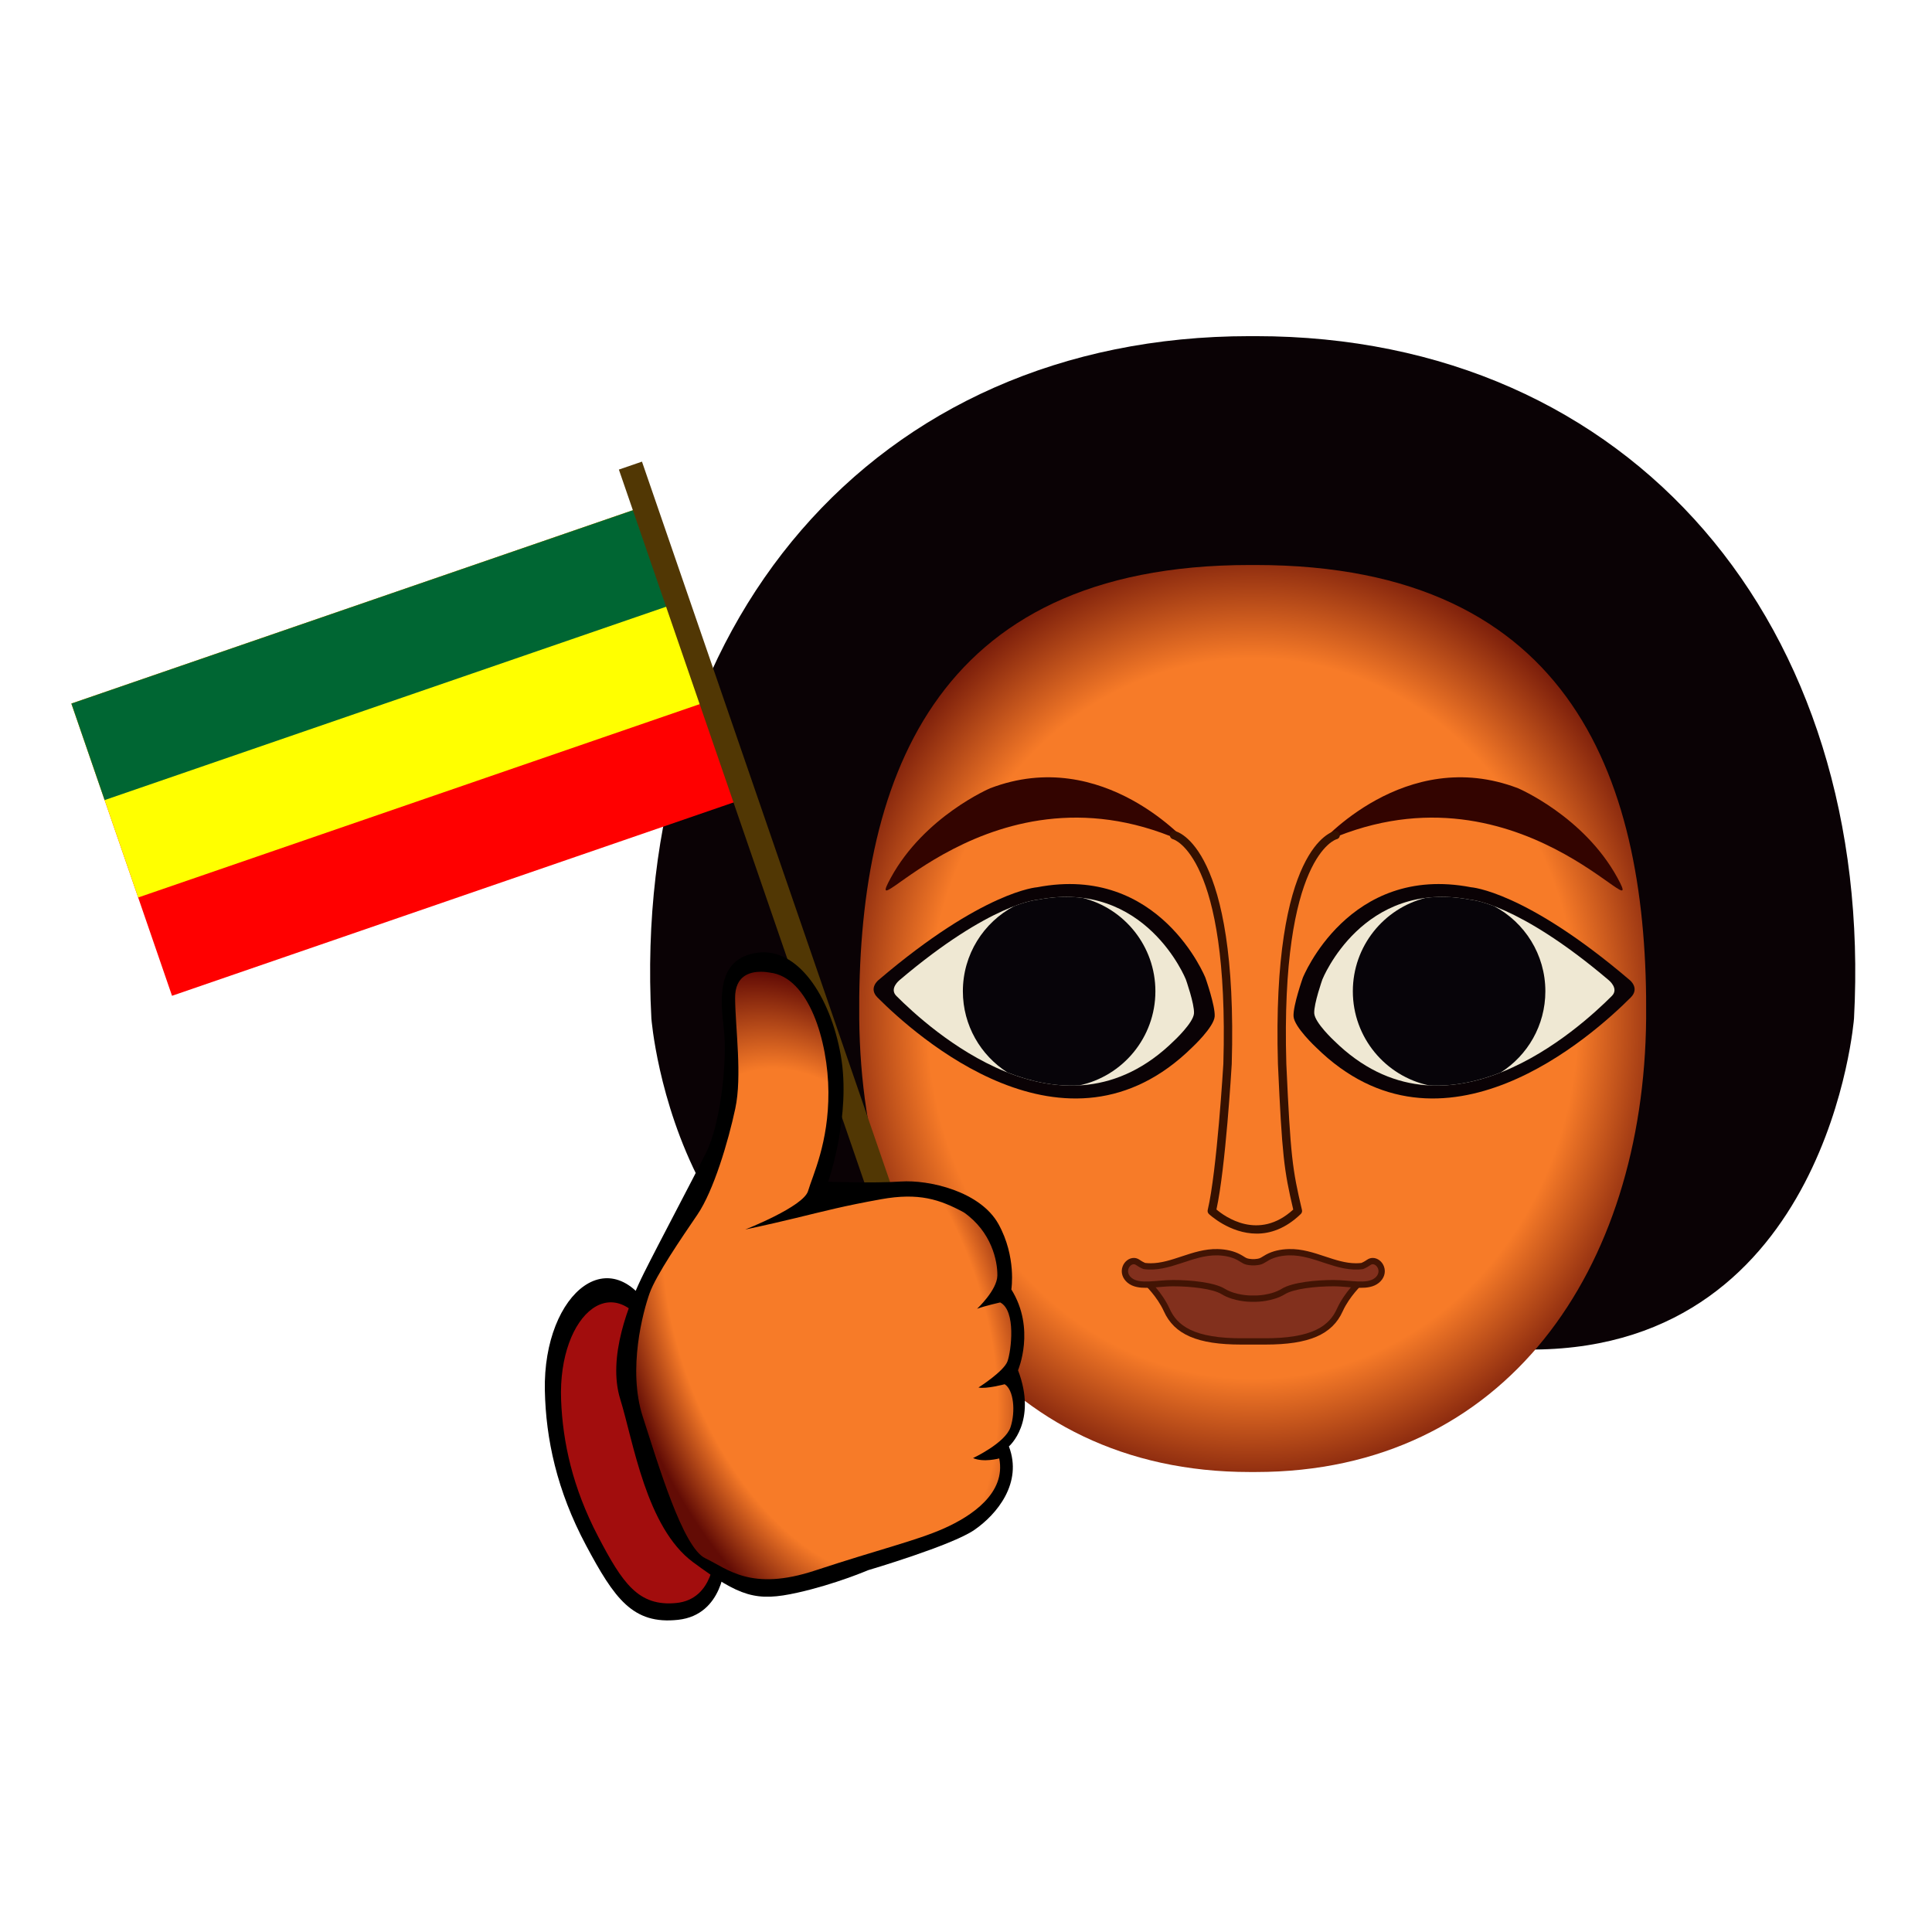 <?xml version="1.0" encoding="UTF-8" standalone="no"?>
<!-- Created with Inkscape (http://www.inkscape.org/) -->

<svg
   xmlns:dc="http://purl.org/dc/elements/1.1/"
   xmlns:cc="http://creativecommons.org/ns#"
   xmlns:rdf="http://www.w3.org/1999/02/22-rdf-syntax-ns#"
   xmlns:svg="http://www.w3.org/2000/svg"
   xmlns="http://www.w3.org/2000/svg"
   xmlns:sodipodi="http://sodipodi.sourceforge.net/DTD/sodipodi-0.dtd"
   xmlns:inkscape="http://www.inkscape.org/namespaces/inkscape"
   id="svg2"
   version="1.1"
   inkscape:version="0.91 r13725"
   xml:space="preserve"
   width="1250"
   height="1250"
   viewBox="0 0 1250 1250"
   sodipodi:docname="Ethiopian_flag_with_emoji.ai.svg"
   inkscape:export-filename="/Users/antenehs/Pictures/Emojis/Final V1/flag-no-star.png"
   inkscape:export-xdpi="90"
   inkscape:export-ydpi="90"><defs
     id="defs6"><clipPath
       clipPathUnits="userSpaceOnUse"
       id="clipPath16"><path
         d="m 0,1000 1000,0 L 1000,0 0,0 0,1000 Z"
         id="path18"
         inkscape:connector-curvature="0" /></clipPath><clipPath
       clipPathUnits="userSpaceOnUse"
       id="clipPath28"><path
         d="m 646.875,707.557 c -165.548,0 -203.22,-114.107 -202.135,-234.734 l 0,0 c 1.169,-129.637 72.493,-234.734 202.135,-234.734 l 0,0 3.039,0 c 129.638,0 200.962,105.097 202.13,234.734 l 0,0 c 1.088,120.627 -36.585,234.734 -202.13,234.734 l 0,0 -3.039,0 z"
         id="path30"
         inkscape:connector-curvature="0" /></clipPath><radialGradient
       fx="0"
       fy="0"
       cx="0"
       cy="0"
       r="1"
       gradientUnits="userSpaceOnUse"
       gradientTransform="matrix(231.963,0,0,-258.073,648.393,472.823)"
       spreadMethod="pad"
       id="radialGradient36"><stop
         style="stop-opacity:1;stop-color:#f77b28"
         offset="0"
         id="stop38" /><stop
         style="stop-opacity:1;stop-color:#f77b28"
         offset="0.422"
         id="stop40" /><stop
         style="stop-opacity:1;stop-color:#f77b28"
         offset="0.725"
         id="stop42" /><stop
         style="stop-opacity:1;stop-color:#630c05"
         offset="1"
         id="stop44" /></radialGradient><clipPath
       clipPathUnits="userSpaceOnUse"
       id="clipPath52"><path
         d="m 0,1000 1000,0 L 1000,0 0,0 0,1000 Z"
         id="path54"
         inkscape:connector-curvature="0" /></clipPath><clipPath
       clipPathUnits="userSpaceOnUse"
       id="clipPath188"><path
         d="m 380.494,485.503 c 0.157,-15.988 3.702,-40.26 0.084,-57.193 l 0,0 c -3.616,-16.932 -11.198,-42.539 -19.604,-54.882 l 0,0 c -8.407,-12.341 -21.333,-31.231 -24.705,-40.592 l 0,0 c -3.373,-9.363 -11.552,-39.45 -3.562,-64.033 l 0,0 c 7.991,-24.582 20.711,-67.738 32.349,-73.237 l 0,0 c 11.639,-5.5 23.553,-17.322 56.849,-6.334 l 0,0 c 33.293,10.991 52.438,15.445 66.66,21.769 l 0,0 c 14.222,6.323 32.228,18.226 28.637,36.243 l 0,0 c 0,0 -8.086,-2.22 -13.548,0.176 l 0,0 c 0,0 16.659,7.786 19.378,15.942 l 0,0 c 2.716,8.156 1.663,19.411 -3.01,22.286 l 0,0 c 0,0 -9.569,-2.582 -13.557,-1.698 l 0,0 c 0,0 13.171,8.341 15.037,13.619 l 0,0 c 1.866,5.276 4.539,26.162 -3.817,30.413 l 0,0 c 0,0 -8.048,-1.819 -11.943,-3.281 l 0,0 c 0,0 10.351,9.627 10.489,17.162 l 0,0 c 0.14,7.533 -2.994,22.676 -17.326,32.716 l 0,0 c -12.484,6.753 -23.341,10.323 -42.813,6.824 l 0,0 c -19.475,-3.496 -28.938,-6.041 -44.571,-9.819 l 0,0 c -15.633,-3.78 -25.794,-5.853 -25.794,-5.853 l 0,0 c 0,0 30.159,11.812 32.531,19.938 l 0,0 c 2.372,8.125 10.68,24.891 10.527,51.22 l 0,0 c -0.154,26.331 -10.127,59.438 -30.192,61.798 l 0,0 c -0.934,0.165 -2.72,0.449 -4.818,0.45 l 0,0 c -5.587,0 -13.396,-2.012 -13.281,-13.634"
         id="path190"
         inkscape:connector-curvature="0" /></clipPath><radialGradient
       fx="0"
       fy="0"
       cx="0"
       cy="0"
       r="1"
       gradientUnits="userSpaceOnUse"
       gradientTransform="matrix(102.586,35.325,61.202,-177.734,429.516,317.6)"
       spreadMethod="pad"
       id="radialGradient196"><stop
         style="stop-opacity:1;stop-color:#f77b28"
         offset="0"
         id="stop198" /><stop
         style="stop-opacity:1;stop-color:#f77b28"
         offset="0.422"
         id="stop200" /><stop
         style="stop-opacity:1;stop-color:#f77b28"
         offset="0.725"
         id="stop202" /><stop
         style="stop-opacity:1;stop-color:#630c05"
         offset="1"
         id="stop204" /></radialGradient></defs><sodipodi:namedview
     pagecolor="#ffffff"
     bordercolor="#666666"
     borderopacity="1"
     objecttolerance="10"
     gridtolerance="10"
     guidetolerance="10"
     inkscape:pageopacity="0"
     inkscape:pageshadow="2"
     inkscape:window-width="1280"
     inkscape:window-height="752"
     id="namedview4"
     showgrid="false"
     inkscape:zoom="0.31112698"
     inkscape:cx="212.07119"
     inkscape:cy="903.75593"
     inkscape:window-x="0"
     inkscape:window-y="0"
     inkscape:window-maximized="1"
     inkscape:current-layer="g10" /><g
     id="g10"
     inkscape:groupmode="layer"
     inkscape:label="Ethiopian_flag_with_emoji"
     transform="matrix(1.25,0,0,-1.25,0,1250)"><g
       id="g12"><g
         id="g14"
         clip-path="url(#clipPath16)"><g
           id="g20"
           transform="translate(649.481,826.011)"><path
             d="m 0,0 0.433,0 c 195.061,0 320.585,-149.969 309.717,-353.188 0,0 -13.041,-169.894 -165.182,-171.342 0,0 -57.235,-62.308 -143.447,-59.772 l -5.215,0 c -86.215,-2.536 -143.45,59.772 -143.45,59.772 -152.142,1.448 -165.183,171.342 -165.183,171.342 C -323.194,-149.969 -197.67,0 -2.606,0 L -2.174,0 0,0 Z"
             style="fill:#0a0205;fill-opacity:1;fill-rule:nonzero;stroke:none"
             id="path22"
             inkscape:connector-curvature="0" /></g></g></g><g
       id="g24"><g
         id="g26"
         clip-path="url(#clipPath28)"><g
           id="g32"><g
             id="g34"><path
               d="m 646.875,707.557 c -165.548,0 -203.22,-114.107 -202.135,-234.734 l 0,0 c 1.169,-129.637 72.493,-234.734 202.135,-234.734 l 0,0 3.039,0 c 129.638,0 200.962,105.097 202.13,234.734 l 0,0 c 1.088,120.627 -36.585,234.734 -202.13,234.734 l 0,0 -3.039,0 z"
               style="fill:url(#radialGradient36);stroke:none"
               id="path46"
               inkscape:connector-curvature="0" /></g></g></g></g><g
       id="g56"
       transform="translate(682.879,563.021)"><path
         d="m 0,0 c 0,0 44.194,51.438 102.877,28.98 0,0 34.051,-14.489 51.437,-46.368 C 171.701,-49.265 102.152,48.542 0,0"
         style="fill:#330400;fill-opacity:1;fill-rule:nonzero;stroke:none"
         id="path58"
         inkscape:connector-curvature="0" /></g><g
       id="g60"
       transform="translate(844.06,483.699)"><path
         d="m 0,0 c -19.423,-19.417 -97.593,-90.13 -162.88,-25.813 0,0 -11.349,10.546 -11.646,16.081 -0.294,5.536 4.799,19.929 4.799,19.929 0,0 23.621,59.051 87.058,46.866 0,0 27.848,-1.733 82.12,-48.011 0,0 5.396,-4.206 0.549,-9.052"
         style="fill:#0a0205;fill-opacity:1;fill-rule:nonzero;stroke:none"
         id="path62"
         inkscape:connector-curvature="0" /></g><g
       id="g64"
       transform="translate(834.301,484.508)"><path
         d="m 0,0 c -16.411,-16.415 -85.849,-80.242 -143.803,-23.146 0,0 -9.99,9.283 -10.253,14.155 -0.259,4.874 4.224,17.546 4.224,17.546 0,0 20.792,51.982 76.638,41.255 0,0 24.258,-1.509 71.538,-41.622 0,0 5.483,-4.357 1.656,-8.188"
         style="fill:#efe8d3;fill-opacity:1;fill-rule:nonzero;stroke:none"
         id="path66"
         inkscape:connector-curvature="0" /></g><g
       id="g68"
       transform="translate(799.874,486.924)"><path
         d="m 0,0 c 0,19.086 -10.737,35.658 -26.494,44.025 -8.145,3.106 -12.274,3.369 -12.274,3.369 -8.552,1.643 -16.281,1.809 -23.244,0.921 C -83.637,42.878 -99.647,23.311 -99.647,0 c 0,-23.939 16.885,-43.93 39.397,-48.725 12.917,-0.71 25.535,2.101 37.197,6.712 C -9.197,-33.164 0,-17.663 0,0"
         style="fill:#070409;fill-opacity:1;fill-rule:nonzero;stroke:none"
         id="path70"
         inkscape:connector-curvature="0" /></g><g
       id="g72"
       transform="translate(615.377,563.021)"><path
         d="m 0,0 c 0,0 -44.193,51.438 -102.876,28.98 0,0 -34.052,-14.489 -51.439,-46.368 C -171.703,-49.265 -102.152,48.542 0,0"
         style="fill:#330400;fill-opacity:1;fill-rule:nonzero;stroke:none"
         id="path74"
         inkscape:connector-curvature="0" /></g><g
       id="g76"
       transform="translate(454.194,483.699)"><path
         d="m 0,0 c 19.423,-19.417 97.594,-90.13 162.882,-25.813 0,0 11.348,10.546 11.643,16.081 0.298,5.536 -4.796,19.929 -4.796,19.929 0,0 -23.62,59.051 -87.058,46.866 0,0 -27.85,-1.733 -82.121,-48.011 C 0.55,9.052 -4.845,4.846 0,0"
         style="fill:#0a0205;fill-opacity:1;fill-rule:nonzero;stroke:none"
         id="path78"
         inkscape:connector-curvature="0" /></g><g
       id="g80"
       transform="translate(463.955,484.508)"><path
         d="m 0,0 c 16.411,-16.415 85.847,-80.242 143.803,-23.146 0,0 9.99,9.283 10.251,14.155 0.263,4.874 -4.223,17.546 -4.223,17.546 0,0 -20.792,51.982 -76.638,41.255 0,0 -24.256,-1.509 -71.537,-41.622 C 1.656,8.188 -3.83,3.831 0,0"
         style="fill:#efe8d3;fill-opacity:1;fill-rule:nonzero;stroke:none"
         id="path82"
         inkscape:connector-curvature="0" /></g><g
       id="g84"
       transform="translate(498.382,486.924)"><path
         d="m 0,0 c 0,19.086 10.735,35.658 26.495,44.025 8.145,3.106 12.271,3.369 12.271,3.369 8.556,1.643 16.284,1.809 23.247,0.921 C 83.636,42.878 99.646,23.311 99.646,0 c 0,-23.939 -16.887,-43.93 -39.396,-48.725 -12.921,-0.71 -25.536,2.101 -37.198,6.712 C 9.196,-33.164 0,-17.663 0,0"
         style="fill:#070409;fill-opacity:1;fill-rule:nonzero;stroke:none"
         id="path86"
         inkscape:connector-curvature="0" /></g><g
       id="g88"
       transform="translate(653.48,310.58)"><path
         d="m 0,0 c 0.515,-0.005 0.991,-0.008 1.463,-0.008 24.719,0.002 31.11,6.771 34.1,13.395 2.097,4.638 5.066,8.705 7.491,11.59 -3.371,0.541 -7.77,1.085 -11.849,1.085 -1.458,0 -2.792,-0.071 -3.971,-0.209 -3.935,-0.462 -9.989,-2.03 -15.845,-3.548 -7.09,-1.835 -13.789,-3.572 -17.51,-3.572 -0.375,0 -0.724,0.019 -1.037,0.05 -5.432,0.542 -22.416,4.996 -24.28,5.488 -4.066,0.693 -8.289,1.045 -12.547,1.045 -3.325,0 -6.223,-0.212 -8.524,-0.473 2.405,-2.874 5.317,-6.888 7.379,-11.456 2.991,-6.624 9.384,-13.395 34.102,-13.395 0.47,0 0.949,0.003 1.429,0.008 L 0,0 Z m 1.463,-6.527 c -0.495,0 -0.99,0.003 -1.496,0.007 l -9.532,0 c -0.47,-0.004 -0.968,-0.007 -1.463,-0.007 -22.613,0 -34.588,5.154 -40.044,17.23 -3.493,7.737 -10.107,13.921 -10.174,13.982 l -4.43,4.106 5.861,1.452 c 0.263,0.064 6.552,1.595 15.83,1.595 4.677,0 9.318,-0.394 13.795,-1.166 l 0.281,-0.06 c 5.068,-1.342 19.155,-4.917 23.4,-5.341 0.116,-0.012 0.245,-0.016 0.388,-0.016 2.89,0 9.492,1.709 15.876,3.363 6.067,1.571 12.342,3.196 16.719,3.71 1.428,0.168 3.021,0.253 4.731,0.253 8.85,0 18.588,-2.233 18.998,-2.328 l 6.003,-1.391 -4.526,-4.18 C 51.615,24.624 45,18.44 41.508,10.705 36.051,-1.373 24.076,-6.527 1.463,-6.527"
         style="fill:#421404;fill-opacity:1;fill-rule:nonzero;stroke:none"
         id="path90"
         inkscape:connector-curvature="0" /></g><g
       id="g92"
       transform="translate(702.947,337.658)"><path
         d="m 0,0 c 0,0 -7.105,-6.56 -10.931,-15.033 -3.829,-8.47 -12.027,-15.578 -38.537,-15.304 l -9.565,0 c -26.509,-0.274 -34.708,6.834 -38.536,15.304 C -101.396,-6.56 -108.5,0 -108.5,0 c 0,0 12.532,3.1 28.289,0.384 0,0 18.476,-4.892 23.91,-5.436 5.432,-0.542 24.449,5.98 33.687,7.064 C -13.376,3.1 0,0 0,0"
         style="fill:#82301d;fill-opacity:1;fill-rule:nonzero;stroke:none"
         id="path94"
         inkscape:connector-curvature="0" /></g><g
       id="g96"
       transform="translate(710.24,341.894)"><path
         d="m 0,0 c -1.854,-1.156 -3.204,-1.681 -3.605,-1.826 1.374,0.167 2.356,0.504 2.977,1.014 C -0.415,-0.636 -0.081,-0.317 0,0 m -123.086,0 c 0.08,-0.317 0.414,-0.636 0.626,-0.812 0.62,-0.51 1.605,-0.847 2.983,-1.014 -0.402,0.143 -1.752,0.67 -3.609,1.826 m 20.05,-1.159 c 3.386,0 20.665,-0.242 28.487,-5.037 4.733,-2.898 11.529,-2.979 11.597,-2.979 l 2.813,0 c 0.068,0 6.837,0.06 11.603,2.979 7.823,4.795 25.103,5.037 28.488,5.037 1.059,0 2.106,-0.032 3.142,-0.085 -3.277,0.742 -6.446,1.793 -9.555,2.824 -5.632,1.865 -10.922,3.63 -16.468,3.496 -3.436,-0.083 -6.484,-0.783 -8.805,-2.023 -0.62,-0.332 -1.102,-0.637 -1.535,-0.909 -1.976,-1.243 -3.454,-2.015 -7.297,-2.255 l -0.205,-0.007 -1.746,0.007 c -3.843,0.24 -5.323,1.012 -7.297,2.255 -0.435,0.272 -0.917,0.577 -1.535,0.909 -2.324,1.24 -5.37,1.94 -8.809,2.023 -5.467,0.132 -10.832,-1.631 -16.463,-3.496 -3.113,-1.031 -6.28,-2.082 -9.56,-2.824 1.038,0.053 2.087,0.085 3.145,0.085 m 42.904,-14.536 -2.82,0 c -0.351,0 -8.646,0.046 -15.005,3.94 -4.595,2.817 -15.905,4.076 -25.079,4.076 -2.447,0 -4.964,-0.209 -7.399,-0.41 -2.361,-0.195 -4.591,-0.381 -6.715,-0.381 -2.923,0 -6.64,0.298 -9.464,2.633 -2.663,2.201 -3.656,5.411 -2.586,8.379 0.945,2.626 3.335,4.459 5.812,4.459 1.039,0 2.038,-0.313 2.894,-0.904 1.411,-0.977 2.498,-1.487 2.964,-1.684 0.927,-0.111 1.882,-0.168 2.841,-0.168 5.382,0 10.547,1.712 16.016,3.523 5.902,1.958 12.034,3.98 18.67,3.828 4.519,-0.111 8.465,-1.049 11.727,-2.795 0.801,-0.425 1.427,-0.821 1.932,-1.137 1.27,-0.801 1.757,-1.105 4.134,-1.263 l 1.335,0 c 2.378,0.158 2.863,0.462 4.135,1.263 0.503,0.316 1.131,0.712 1.93,1.137 3.265,1.746 7.208,2.684 11.727,2.795 6.699,0.165 12.77,-1.87 18.672,-3.828 5.466,-1.811 10.632,-3.523 16.016,-3.523 0.958,0 1.915,0.057 2.844,0.168 0.449,0.191 1.538,0.7 2.958,1.684 0.857,0.591 1.856,0.904 2.894,0.904 2.478,0 4.872,-1.833 5.813,-4.459 1.07,-2.968 0.076,-6.178 -2.589,-8.379 -2.819,-2.332 -6.537,-2.633 -9.462,-2.633 -2.122,0 -4.353,0.186 -6.714,0.381 -2.438,0.203 -4.952,0.41 -7.397,0.41 -9.175,0 -20.485,-1.259 -25.08,-4.076 -6.359,-3.894 -14.652,-3.94 -15.004,-3.94"
         style="fill:#421404;fill-opacity:1;fill-rule:nonzero;stroke:none"
         id="path98"
         inkscape:connector-curvature="0" /></g><g
       id="g100"
       transform="translate(649.47,345.036)"><path
         d="m 0,0 c 4.373,0.272 4.67,1.272 7.5,2.784 3.109,1.663 6.776,2.325 10.267,2.409 13.175,0.31 24.706,-8.958 38.259,-7.105 0,0 1.64,0.546 4.007,2.184 2.371,1.641 6.379,-3.277 2.189,-6.739 -4.188,-3.464 -12.937,-1.096 -21.499,-1.096 -8.565,0 -21.137,-1.092 -26.784,-4.554 -5.649,-3.46 -13.3,-3.46 -13.3,-3.46 l -2.821,0 c 0,0 -7.65,0 -13.3,3.46 -5.647,3.462 -18.22,4.554 -26.784,4.554 -8.564,0 -17.308,-2.368 -21.502,1.096 -4.187,3.462 -0.18,8.38 2.187,6.739 2.371,-1.638 4.012,-2.184 4.012,-2.184 13.552,-1.853 25.084,7.415 38.26,7.105 3.491,-0.084 7.158,-0.746 10.267,-2.409 C -6.212,1.272 -5.914,0.272 -1.543,0 L 0,0 Z"
         style="fill:#82301d;fill-opacity:1;fill-rule:nonzero;stroke:none"
         id="path102"
         inkscape:connector-curvature="0" /></g><g
       id="g104"
       transform="translate(650.451,361.481)"><path
         d="m 0,0 c -13.99,0 -24.577,10.013 -24.737,10.164 -0.551,0.533 -0.781,1.316 -0.604,2.064 4.791,20.227 8.064,75.146 8.098,75.697 3.134,107.688 -25.738,116.137 -26.03,116.209 -1.149,0.286 -1.877,1.446 -1.612,2.599 0.265,1.156 1.384,1.893 2.545,1.646 1.337,-0.282 32.712,-8.188 29.436,-120.645 C -13.037,85.447 -16.106,33.929 -20.821,12.49 -16.669,8.96 0.92,-4 18.928,12.449 14.135,32.804 13.159,40.39 11.009,87.698 7.732,200.191 39.106,208.097 40.444,208.379 c 1.17,0.246 2.327,-0.504 2.576,-1.679 0.247,-1.175 -0.505,-2.328 -1.679,-2.575 C 41.087,204.062 12.214,195.613 15.352,87.861 17.528,40.027 18.484,33.18 23.446,12.228 23.623,11.48 23.394,10.697 22.843,10.164 14.965,2.542 7.052,0 0,0"
         style="fill:#361100;fill-opacity:1;fill-rule:nonzero;stroke:none"
         id="path106"
         inkscape:connector-curvature="0" /></g></g><g
     inkscape:groupmode="layer"
     id="layer2"
     inkscape:label="flag"
     style="display:inline"><g
       id="g168"
       transform="matrix(1.25,0,0,-1.25,597.483,827.579)"><g
         id="g4492"><g
           transform="translate(-86.909,250.647)"
           id="g112"><path
             inkscape:connector-curvature="0"
             id="path114"
             style="fill:#ff0000;fill-opacity:1;fill-rule:nonzero;stroke:none"
             d="M 0,0 -302.04,-104.006 -354.123,47.248 -52.083,151.253 0,0 Z" /></g><g
           transform="translate(-104.431,301.53)"
           id="g116"><path
             inkscape:connector-curvature="0"
             id="path118"
             style="fill:#ffff00;fill-opacity:1;fill-rule:nonzero;stroke:none"
             d="M 0,0 -302.04,-104.004 -336.602,-3.636 -34.562,100.37 0,0 Z" /></g><g
           transform="translate(-121.793,351.949)"
           id="g120"><path
             inkscape:connector-curvature="0"
             id="path122"
             style="fill:#006633;fill-opacity:1;fill-rule:nonzero;stroke:none"
             d="m 0,0 -302.04,-104.005 -17.2,49.95 L -17.2,49.951 0,0 Z" /></g><path
           inkscape:connector-curvature="0"
           id="path170"
           style="fill:#513704;fill-opacity:1;fill-rule:nonzero;stroke:none"
           d="m 0,0 -11.953,-4.118 -145.701,423.128 11.953,4.116 L 0,0 Z" /></g></g></g><g
     inkscape:groupmode="layer"
     id="layer3"
     inkscape:label="hand"
     style="display:inline"><g
       id="g172"
       transform="matrix(1.25,0,0,-1.25,469.066,1011.4)"><path
         d="m 0,0 c 0,0 -0.748,-26.698 -24.229,-29.291 -23.479,-2.591 -33.007,11.019 -47.695,38.539 -15.168,28.421 -20.799,55.19 -21.312,80.135 -1.055,51.086 36.001,81.489 58.225,35.574 C -12.786,79.039 -0.29,12.949 0,0"
         style="fill:#000000;fill-opacity:1;fill-rule:nonzero;stroke:none"
         id="path174"
         inkscape:connector-curvature="0" /></g><g
       id="g176"
       transform="matrix(1.25,0,0,-1.25,462.275,1005.517)"><path
         d="m 0,0 c 0,0 -0.202,-23.399 -19.8,-25.302 -19.597,-1.898 -27.782,10.188 -40.501,34.552 -13.138,25.165 -18.272,48.729 -19.096,70.61 -1.691,44.818 28.82,70.891 48.135,30.274 C -11.946,69.516 -0.447,11.36 0,0"
         style="fill:#a20d0d;fill-opacity:1;fill-rule:nonzero;stroke:none"
         id="path178"
         inkscape:connector-curvature="0" /></g><g
       id="g180"
       transform="matrix(1.25,0,0,-1.25,561.651,1015.917)"><path
         d="m 0,0 c 0,0 43.262,12.756 54.978,20.832 11.719,8.075 25.131,24.342 17.909,43.245 0,0 14.871,12.725 4.729,39.419 0,0 9.239,21.483 -3.471,41.825 0,0 2.747,16.87 -6.659,33.834 -9.406,16.963 -35.974,23.027 -50.605,22.03 -14.631,-0.997 -37.523,-0.087 -37.523,-0.087 0,0 11.956,34.301 6.533,65.237 -5.423,30.931 -22.516,56.418 -43.522,53.226 -21.005,-3.192 -18.808,-24.064 -17.021,-39.612 1.788,-15.546 -1.442,-48.271 -9.179,-63.768 -7.734,-15.499 -24.34,-46.649 -32.216,-62.432 -7.875,-15.785 -18.971,-43.612 -12.219,-65.291 6.753,-21.683 13.341,-66.355 37.719,-84.343 24.375,-17.988 32.656,-20.5 54.024,-15.74 C -16.985,-7.274 0,0 0,0"
         style="fill:#000000;fill-opacity:1;fill-rule:nonzero;stroke:none"
         id="path182"
         inkscape:connector-curvature="0" /></g><g
       id="g184"
       transform="matrix(1.25,0,0,-1.25,0,1252.648)"><g
         id="g186"
         clip-path="url(#clipPath188)"><g
           id="g192"><g
             id="g194"><path
               d="m 380.494,485.503 c 0.157,-15.988 3.702,-40.26 0.084,-57.193 l 0,0 c -3.616,-16.932 -11.198,-42.539 -19.604,-54.882 l 0,0 c -8.407,-12.341 -21.333,-31.231 -24.705,-40.592 l 0,0 c -3.373,-9.363 -11.552,-39.45 -3.562,-64.033 l 0,0 c 7.991,-24.582 20.711,-67.738 32.349,-73.237 l 0,0 c 11.639,-5.5 23.553,-17.322 56.849,-6.334 l 0,0 c 33.293,10.991 52.438,15.445 66.66,21.769 l 0,0 c 14.222,6.323 32.228,18.226 28.637,36.243 l 0,0 c 0,0 -8.086,-2.22 -13.548,0.176 l 0,0 c 0,0 16.659,7.786 19.378,15.942 l 0,0 c 2.716,8.156 1.663,19.411 -3.01,22.286 l 0,0 c 0,0 -9.569,-2.582 -13.557,-1.698 l 0,0 c 0,0 13.171,8.341 15.037,13.619 l 0,0 c 1.866,5.276 4.539,26.162 -3.817,30.413 l 0,0 c 0,0 -8.048,-1.819 -11.943,-3.281 l 0,0 c 0,0 10.351,9.627 10.489,17.162 l 0,0 c 0.14,7.533 -2.994,22.676 -17.326,32.716 l 0,0 c -12.484,6.753 -23.341,10.323 -42.813,6.824 l 0,0 c -19.475,-3.496 -28.938,-6.041 -44.571,-9.819 l 0,0 c -15.633,-3.78 -25.794,-5.853 -25.794,-5.853 l 0,0 c 0,0 30.159,11.812 32.531,19.938 l 0,0 c 2.372,8.125 10.68,24.891 10.527,51.22 l 0,0 c -0.154,26.331 -10.127,59.438 -30.192,61.798 l 0,0 c -0.934,0.165 -2.72,0.449 -4.818,0.45 l 0,0 c -5.587,0 -13.396,-2.012 -13.281,-13.634"
               style="fill:url(#radialGradient196);stroke:none"
               id="path206"
               inkscape:connector-curvature="0" /></g></g></g></g></g><g
     inkscape:groupmode="layer"
     id="layer1"
     inkscape:label="flag star"
     sodipodi:insensitive="true"
     style="display:none"><g
       id="g124"
       transform="matrix(1.25,0,0,-1.25,219.559,499.759)"><path
         d="M 0,0 C 7.301,-21.204 30.415,-32.478 51.617,-25.176 72.824,-17.875 84.095,5.239 76.793,26.443 69.491,47.648 46.38,58.92 25.173,51.619 3.971,44.317 -7.302,21.205 0,0"
         style="fill:#3399ff;fill-opacity:1;fill-rule:nonzero;stroke:none"
         id="path126"
         inkscape:connector-curvature="0" /></g><g
       id="g128"
       transform="matrix(1.25,0,0,-1.25,257.615,514.423)"><path
         d="m 0,0 0.132,14.871 7.82,-2.483 2.265,3.165 -10.049,3.192 -0.001,0.018 -3.69,1.165 -10e-4,-0.011 -5.485,1.741 -7.342,2.318 -6.086,-1.938 18.879,-5.995 -0.253,-27.706 3.773,5.257 L 0.009,0.013 0,0 Z"
         style="fill:#ffff00;fill-opacity:1;fill-rule:nonzero;stroke:none"
         id="path130"
         inkscape:connector-curvature="0" /></g><g
       id="g132"
       transform="matrix(1.25,0,0,-1.25,253.218,488.546)"><path
         d="M 0,0 3.692,-1.166 3.791,9.587 3.832,9.602 3.859,13.514 3.825,13.501 3.943,26.653 0.288,31.921 0.111,12.266 -25.987,3.579 -20.143,1.724 -13.188,3.937 0.077,8.351 0,0 Z"
         style="fill:#ffff00;fill-opacity:1;fill-rule:nonzero;stroke:none"
         id="path134"
         inkscape:connector-curvature="0" /></g><g
       id="g136"
       transform="matrix(1.25,0,0,-1.25,270.552,472.289)"><path
         d="m 0,0 16.708,5.499 0.175,0.058 3.855,5.185 L 2.46,4.659 -13.518,25.753 -13.567,20.2 -9.325,14.086 -1.25,3.423 -9.265,0.756 -9.292,-3.156 0.04,0.019 0,0 Z"
         style="fill:#ffff00;fill-opacity:1;fill-rule:nonzero;stroke:none"
         id="path138"
         inkscape:connector-curvature="0" /></g><g
       id="g140"
       transform="matrix(1.25,0,0,-1.25,293.849,502.436)"><path
         d="m 0,0 -0.003,0.004 -14.291,4.539 5.338,7.442 -2.324,3.111 -6.749,-9.368 -2.264,-3.165 0.018,-0.006 -7.955,-11.091 -0.048,-6.419 11.714,16.331 27.831,-8.837 -3.842,5.07 L 0,0 Z"
         style="fill:#ffff00;fill-opacity:1;fill-rule:nonzero;stroke:none"
         id="path142"
         inkscape:connector-curvature="0" /></g><g
       id="g144"
       transform="matrix(1.25,0,0,-1.25,280.246,482.872)"><path
         d="M 0,0 2.321,-3.117 2.34,-3.09 11.363,-15.004 17.542,-17.03 4.599,0.06 20.014,21.549 14.208,19.616 10.279,14.329 2.259,3.15 -2.49,9.419 -6.208,8.196 0,0 Z"
         style="fill:#ffff00;fill-opacity:1;fill-rule:nonzero;stroke:none"
         id="path146"
         inkscape:connector-curvature="0" /></g><g
       id="g148"
       transform="matrix(1.25,0,0,-1.25,274.151,464.842)"><path
         d="M 0,0 -1.408,0.461 5.186,20.551 6.593,20.09 0,0 Z"
         style="fill:#ffff00;fill-opacity:1;fill-rule:nonzero;stroke:none"
         id="path150"
         inkscape:connector-curvature="0" /></g><g
       id="g152"
       transform="matrix(1.25,0,0,-1.25,251.785,472.665)"><path
         d="m 0,0 -17.095,11.542 0.83,1.228 L 0.829,1.228 0,0 Z"
         style="fill:#ffff00;fill-opacity:1;fill-rule:nonzero;stroke:none"
         id="path154"
         inkscape:connector-curvature="0" /></g><g
       id="g156"
       transform="matrix(1.25,0,0,-1.25,232.49,511.226)"><path
         d="M 0,0 -0.891,1.183 15.21,13.287 16.099,12.103 0,0 Z"
         style="fill:#ffff00;fill-opacity:1;fill-rule:nonzero;stroke:none"
         id="path158"
         inkscape:connector-curvature="0" /></g><g
       id="g160"
       transform="matrix(1.25,0,0,-1.25,281.787,526.25)"><path
         d="M 0,0 -6.684,18.848 -5.29,19.341 1.397,0.495 0,0 Z"
         style="fill:#ffff00;fill-opacity:1;fill-rule:nonzero;stroke:none"
         id="path162"
         inkscape:connector-curvature="0" /></g><g
       id="g164"
       transform="matrix(1.25,0,0,-1.25,313.394,483.125)"><path
         d="M 0,0 -20.781,-0.498 -20.816,0.983 -0.036,1.48 0,0 Z"
         style="fill:#ffff00;fill-opacity:1;fill-rule:nonzero;stroke:none"
         id="path166"
         inkscape:connector-curvature="0" /></g></g></svg>